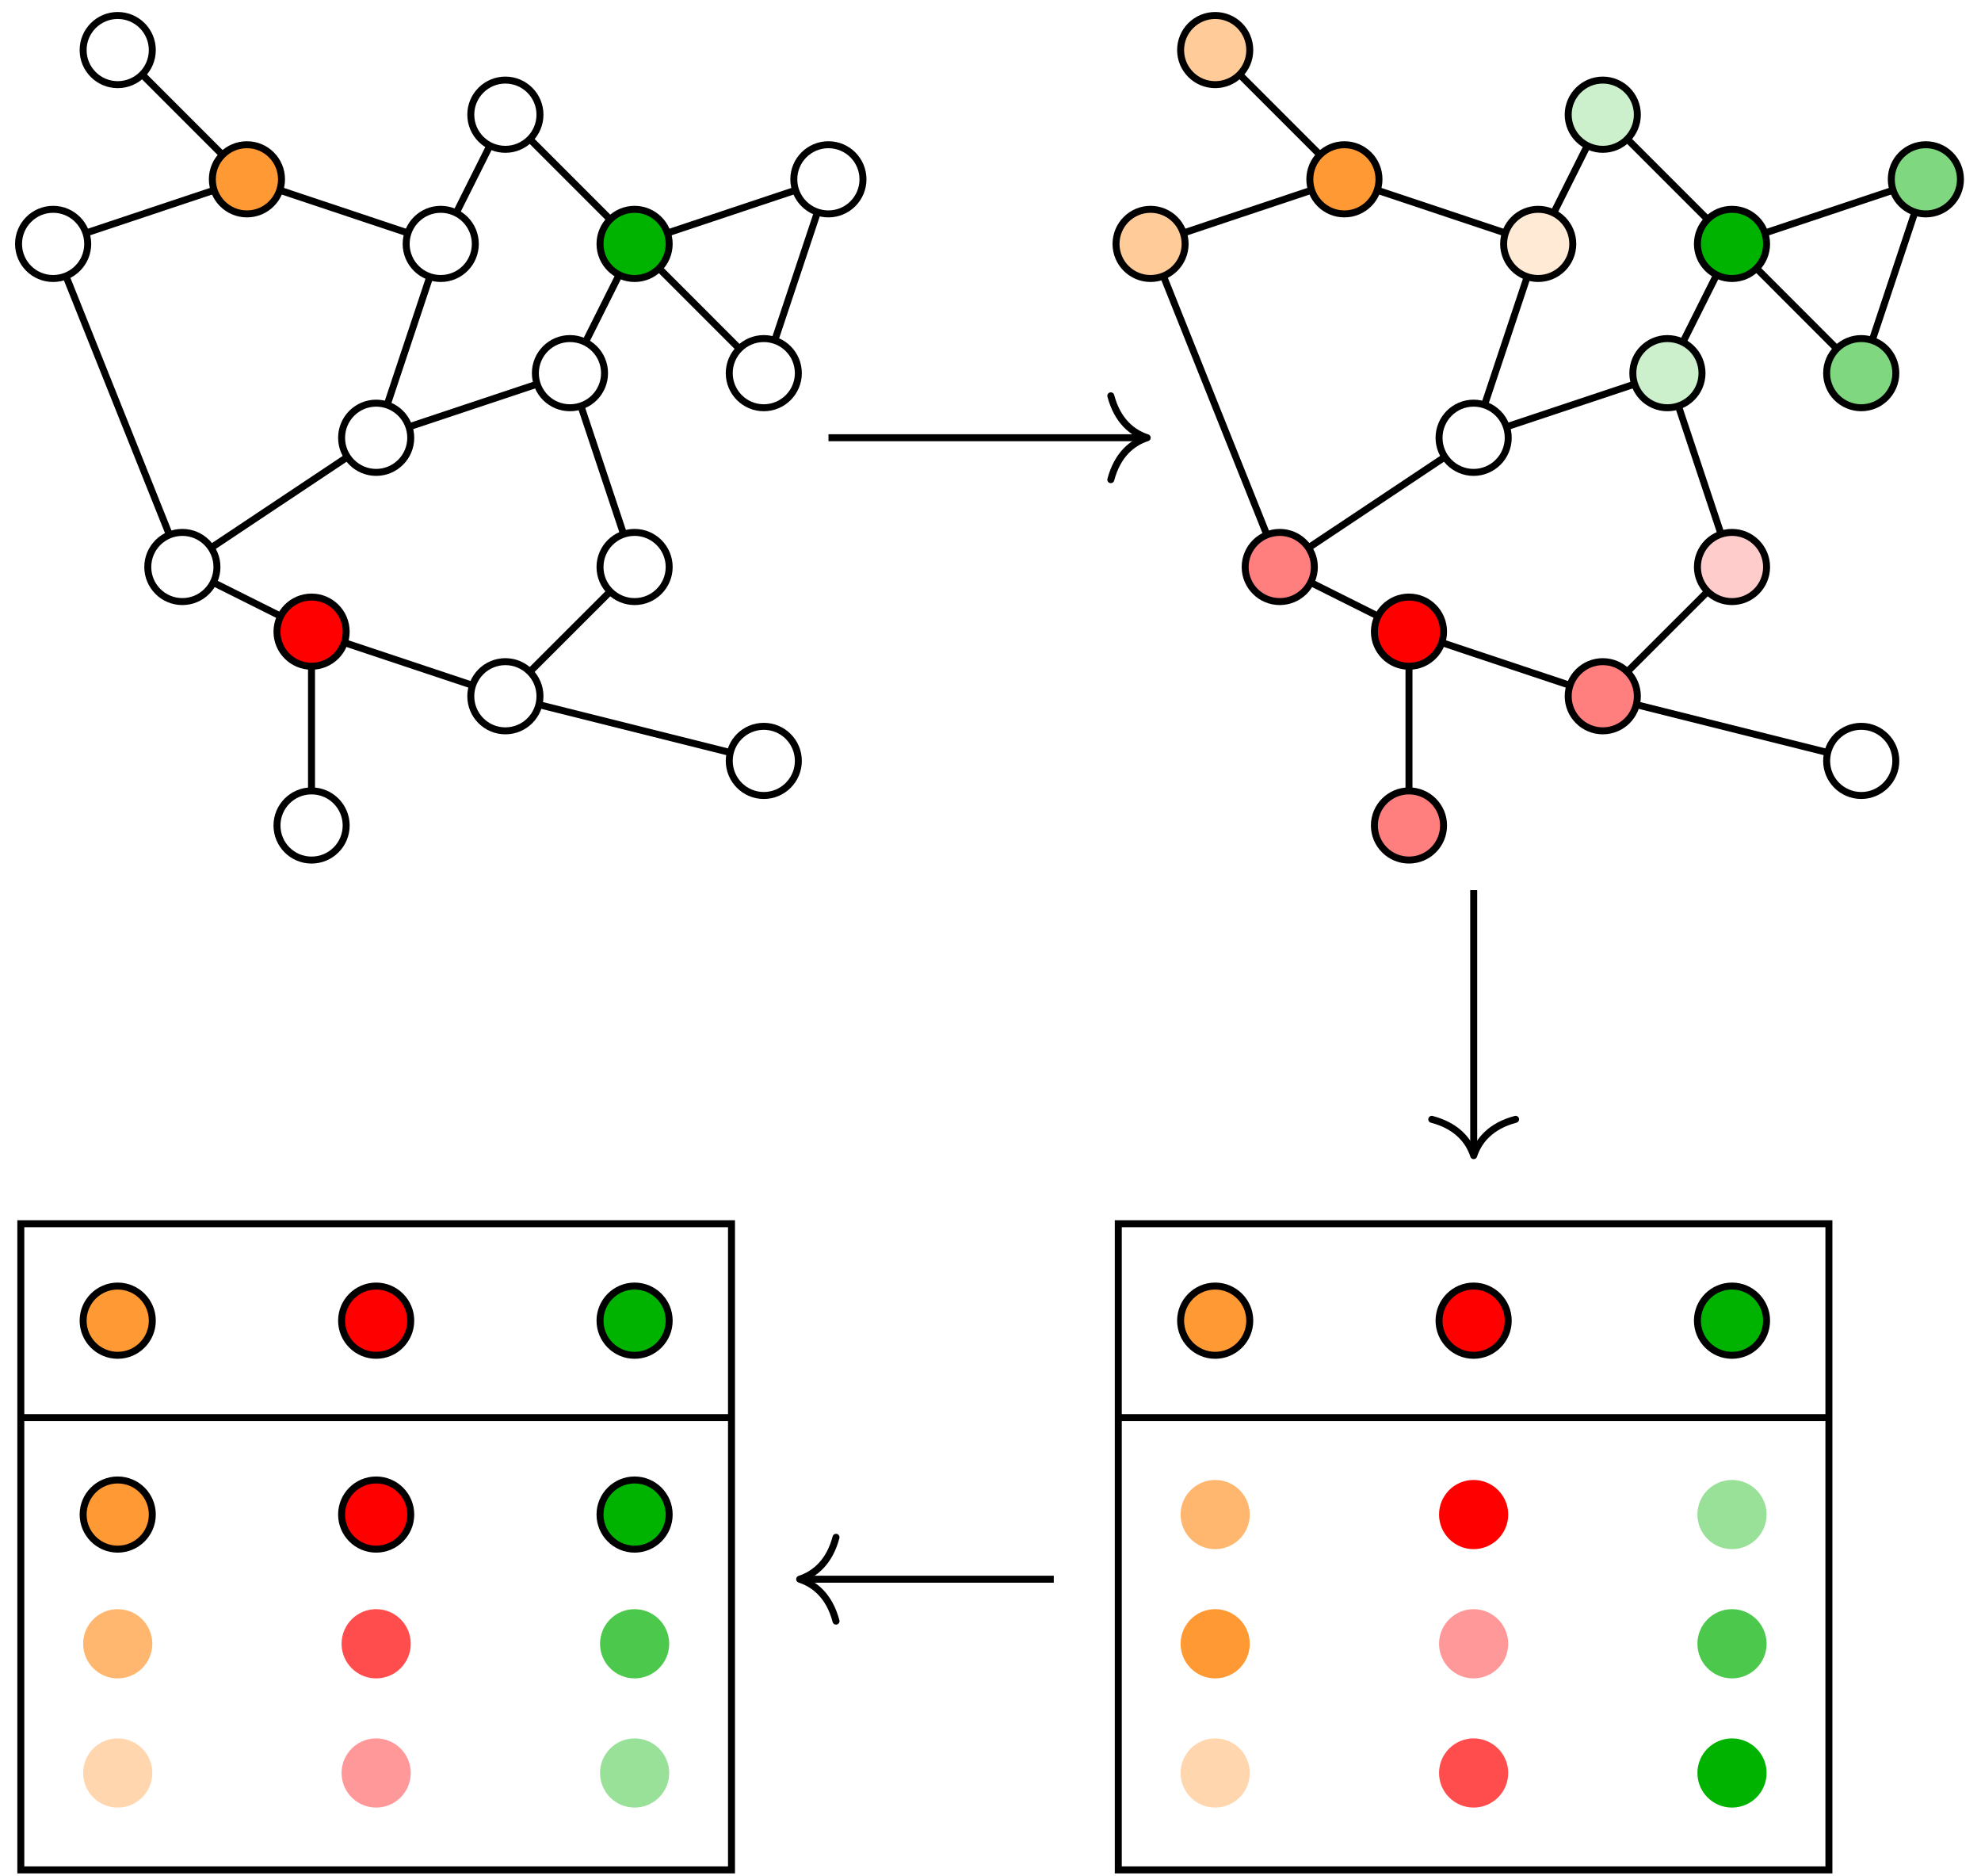 <?xml version="1.0" encoding="UTF-8"?>
<svg xmlns="http://www.w3.org/2000/svg" xmlns:xlink="http://www.w3.org/1999/xlink" width="113pt" height="107pt" viewBox="0 0 113 107" version="1.1">
<g id="surface1">
<path style="fill:none;stroke-width:0.398;stroke-linecap:butt;stroke-linejoin:miter;stroke:rgb(0%,0%,0%);stroke-opacity:1;stroke-miterlimit:10;" d="M 0 -0.002 C 0 1.088 -0.883 1.975 -1.973 1.975 C -3.062 1.975 -3.945 1.088 -3.945 -0.002 C -3.945 -1.088 -3.062 -1.974 -1.973 -1.974 C -0.883 -1.974 0 -1.088 0 -0.002 Z M 0 -0.002 " transform="matrix(1,0,0,-1,23.43,24.967)"/>
<path style="fill:none;stroke-width:0.398;stroke-linecap:butt;stroke-linejoin:miter;stroke:rgb(0%,0%,0%);stroke-opacity:1;stroke-miterlimit:10;" d="M -0.001 0.001 C -0.001 1.09 -0.884 1.973 -1.974 1.973 C -3.063 1.973 -3.946 1.09 -3.946 0.001 C -3.946 -1.089 -3.063 -1.972 -1.974 -1.972 C -0.884 -1.972 -0.001 -1.089 -0.001 0.001 Z M -0.001 0.001 " transform="matrix(1,0,0,-1,34.485,21.282)"/>
<path style="fill:none;stroke-width:0.398;stroke-linecap:butt;stroke-linejoin:miter;stroke:rgb(0%,0%,0%);stroke-opacity:1;stroke-miterlimit:10;" d="M -0.002 0.001 C -0.002 1.087 -0.884 1.974 -1.974 1.974 C -3.06 1.974 -3.947 1.087 -3.947 0.001 C -3.947 -1.089 -3.06 -1.972 -1.974 -1.972 C -0.884 -1.972 -0.002 -1.089 -0.002 0.001 Z M -0.002 0.001 " transform="matrix(1,0,0,-1,27.115,13.911)"/>
<path style="fill:none;stroke-width:0.398;stroke-linecap:butt;stroke-linejoin:miter;stroke:rgb(0%,0%,0%);stroke-opacity:1;stroke-miterlimit:10;" d="M 0.001 0.002 C 0.001 1.088 -0.882 1.974 -1.972 1.974 C -3.062 1.974 -3.945 1.088 -3.945 0.002 C -3.945 -1.088 -3.062 -1.975 -1.972 -1.975 C -0.882 -1.975 0.001 -1.088 0.001 0.002 Z M 0.001 0.002 " transform="matrix(1,0,0,-1,30.8,6.541)"/>
<path style="fill-rule:nonzero;fill:rgb(0%,70%,0%);fill-opacity:1;stroke-width:0.398;stroke-linecap:butt;stroke-linejoin:miter;stroke:rgb(0%,0%,0%);stroke-opacity:1;stroke-miterlimit:10;" d="M 0.001 0.001 C 0.001 1.087 -0.881 1.974 -1.971 1.974 C -3.061 1.974 -3.944 1.087 -3.944 0.001 C -3.944 -1.089 -3.061 -1.972 -1.971 -1.972 C -0.881 -1.972 0.001 -1.089 0.001 0.001 Z M 0.001 0.001 " transform="matrix(1,0,0,-1,38.17,13.911)"/>
<path style="fill:none;stroke-width:0.398;stroke-linecap:butt;stroke-linejoin:miter;stroke:rgb(0%,0%,0%);stroke-opacity:1;stroke-miterlimit:10;" d="M -0.002 0.001 C -0.002 1.09 -0.885 1.973 -1.974 1.973 C -3.06 1.973 -3.943 1.09 -3.943 0.001 C -3.943 -1.089 -3.06 -1.972 -1.974 -1.972 C -0.885 -1.972 -0.002 -1.089 -0.002 0.001 Z M -0.002 0.001 " transform="matrix(1,0,0,-1,45.541,21.282)"/>
<path style="fill:none;stroke-width:0.398;stroke-linecap:butt;stroke-linejoin:miter;stroke:rgb(0%,0%,0%);stroke-opacity:1;stroke-miterlimit:10;" d="M 0 -0 C 0 1.089 -0.882 1.972 -1.972 1.972 C -3.062 1.972 -3.945 1.089 -3.945 -0 C -3.945 -1.09 -3.062 -1.973 -1.972 -1.973 C -0.882 -1.973 0 -1.09 0 -0 Z M 0 -0 " transform="matrix(1,0,0,-1,49.226,10.226)"/>
<path style="fill-rule:nonzero;fill:rgb(100%,59.999%,20%);fill-opacity:1;stroke-width:0.398;stroke-linecap:butt;stroke-linejoin:miter;stroke:rgb(0%,0%,0%);stroke-opacity:1;stroke-miterlimit:10;" d="M -0.001 -0 C -0.001 1.089 -0.883 1.972 -1.973 1.972 C -3.063 1.972 -3.946 1.089 -3.946 -0 C -3.946 -1.09 -3.063 -1.973 -1.973 -1.973 C -0.883 -1.973 -0.001 -1.09 -0.001 -0 Z M -0.001 -0 " transform="matrix(1,0,0,-1,16.059,10.226)"/>
<path style="fill:none;stroke-width:0.398;stroke-linecap:butt;stroke-linejoin:miter;stroke:rgb(0%,0%,0%);stroke-opacity:1;stroke-miterlimit:10;" d="M 0 0.001 C 0 1.087 -0.882 1.974 -1.972 1.974 C -3.062 1.974 -3.945 1.087 -3.945 0.001 C -3.945 -1.089 -3.062 -1.972 -1.972 -1.972 C -0.882 -1.972 0 -1.089 0 0.001 Z M 0 0.001 " transform="matrix(1,0,0,-1,5.003,13.911)"/>
<path style="fill:none;stroke-width:0.398;stroke-linecap:butt;stroke-linejoin:miter;stroke:rgb(0%,0%,0%);stroke-opacity:1;stroke-miterlimit:10;" d="M -0.001 0 C -0.001 1.09 -0.884 1.973 -1.974 1.973 C -3.064 1.973 -3.947 1.09 -3.947 0 C -3.947 -1.09 -3.064 -1.972 -1.974 -1.972 C -0.884 -1.972 -0.001 -1.09 -0.001 0 Z M -0.001 0 " transform="matrix(1,0,0,-1,8.689,2.856)"/>
<path style="fill-rule:nonzero;fill:rgb(100%,0%,0%);fill-opacity:1;stroke-width:0.398;stroke-linecap:butt;stroke-linejoin:miter;stroke:rgb(0%,0%,0%);stroke-opacity:1;stroke-miterlimit:10;" d="M 0.002 -0.001 C 0.002 1.089 -0.881 1.972 -1.975 1.972 C -3.061 1.972 -3.944 1.089 -3.944 -0.001 C -3.944 -1.091 -3.061 -1.973 -1.975 -1.973 C -0.881 -1.973 0.002 -1.091 0.002 -0.001 Z M 0.002 -0.001 " transform="matrix(1,0,0,-1,19.744,36.023)"/>
<path style="fill:none;stroke-width:0.398;stroke-linecap:butt;stroke-linejoin:miter;stroke:rgb(0%,0%,0%);stroke-opacity:1;stroke-miterlimit:10;" d="M 0.001 0.001 C 0.001 1.087 -0.882 1.974 -1.972 1.974 C -3.062 1.974 -3.944 1.087 -3.944 0.001 C -3.944 -1.088 -3.062 -1.971 -1.972 -1.971 C -0.882 -1.971 0.001 -1.088 0.001 0.001 Z M 0.001 0.001 " transform="matrix(1,0,0,-1,12.374,32.337)"/>
<path style="fill:none;stroke-width:0.398;stroke-linecap:butt;stroke-linejoin:miter;stroke:rgb(0%,0%,0%);stroke-opacity:1;stroke-miterlimit:10;" d="M 0.002 0 C 0.002 1.09 -0.881 1.973 -1.975 1.973 C -3.061 1.973 -3.944 1.09 -3.944 0 C -3.944 -1.09 -3.061 -1.972 -1.975 -1.972 C -0.881 -1.972 0.002 -1.09 0.002 0 Z M 0.002 0 " transform="matrix(1,0,0,-1,19.744,47.078)"/>
<path style="fill:none;stroke-width:0.398;stroke-linecap:butt;stroke-linejoin:miter;stroke:rgb(0%,0%,0%);stroke-opacity:1;stroke-miterlimit:10;" d="M 0.001 0.001 C 0.001 1.087 -0.881 1.974 -1.971 1.974 C -3.061 1.974 -3.944 1.087 -3.944 0.001 C -3.944 -1.088 -3.061 -1.971 -1.971 -1.971 C -0.881 -1.971 0.001 -1.088 0.001 0.001 Z M 0.001 0.001 " transform="matrix(1,0,0,-1,38.17,32.337)"/>
<path style="fill:none;stroke-width:0.398;stroke-linecap:butt;stroke-linejoin:miter;stroke:rgb(0%,0%,0%);stroke-opacity:1;stroke-miterlimit:10;" d="M 0.001 0.001 C 0.001 1.091 -0.882 1.974 -1.972 1.974 C -3.062 1.974 -3.945 1.091 -3.945 0.001 C -3.945 -1.089 -3.062 -1.972 -1.972 -1.972 C -0.882 -1.972 0.001 -1.089 0.001 0.001 Z M 0.001 0.001 " transform="matrix(1,0,0,-1,30.8,39.708)"/>
<path style="fill:none;stroke-width:0.398;stroke-linecap:butt;stroke-linejoin:miter;stroke:rgb(0%,0%,0%);stroke-opacity:1;stroke-miterlimit:10;" d="M -0.002 -0.001 C -0.002 1.088 -0.885 1.971 -1.974 1.971 C -3.06 1.971 -3.943 1.088 -3.943 -0.001 C -3.943 -1.087 -3.06 -1.974 -1.974 -1.974 C -0.885 -1.974 -0.002 -1.087 -0.002 -0.001 Z M -0.002 -0.001 " transform="matrix(1,0,0,-1,45.541,43.393)"/>
<path style="fill:none;stroke-width:0.398;stroke-linecap:butt;stroke-linejoin:miter;stroke:rgb(0%,0%,0%);stroke-opacity:1;stroke-miterlimit:10;" d="M -0 -0.001 L 7.312 2.437 M 10.066 4.828 L 11.988 8.667 M 14.265 9.039 L 18.847 4.456 M 20.867 4.933 L 23.304 12.246 M 22.054 13.496 L 14.742 11.054 M 11.476 11.828 L 6.894 16.41 M 4.617 16.039 L 2.695 12.199 M 1.191 8.562 L -1.246 1.249 M -0.059 11.054 L -7.371 13.496 M -11.114 13.496 L -18.426 11.054 M -19.567 8.601 L -13.66 -6.165 M -11.285 -6.899 L -3.512 -1.719 M -11.164 -8.876 L -7.321 -10.797 M -3.684 -12.305 L 3.629 -14.743 M 6.894 -13.969 L 11.476 -9.391 M 12.246 -6.122 L 9.808 1.191 M -10.637 15.511 L -15.219 20.093 M -5.559 -13.653 L -5.559 -20.762 M 7.414 -15.844 L 18.328 -18.575 " transform="matrix(1,0,0,-1,23.328,24.343)"/>
<path style="fill:none;stroke-width:0.398;stroke-linecap:butt;stroke-linejoin:miter;stroke:rgb(0%,0%,0%);stroke-opacity:1;stroke-miterlimit:10;" d="M 0.002 -0.002 C 0.002 1.088 -0.881 1.975 -1.975 1.975 C -3.061 1.975 -3.944 1.088 -3.944 -0.002 C -3.944 -1.088 -3.061 -1.974 -1.975 -1.974 C -0.881 -1.974 0.002 -1.088 0.002 -0.002 Z M 0.002 -0.002 " transform="matrix(1,0,0,-1,86.03,24.967)"/>
<path style="fill-rule:nonzero;fill:rgb(0%,70%,0%);fill-opacity:0.2;stroke-width:0.398;stroke-linecap:butt;stroke-linejoin:miter;stroke:rgb(0%,0%,0%);stroke-opacity:1;stroke-miterlimit:10;" d="M 0.001 0.001 C 0.001 1.09 -0.882 1.973 -1.972 1.973 C -3.062 1.973 -3.945 1.09 -3.945 0.001 C -3.945 -1.089 -3.062 -1.972 -1.972 -1.972 C -0.882 -1.972 0.001 -1.089 0.001 0.001 Z M 0.001 0.001 " transform="matrix(1,0,0,-1,97.085,21.282)"/>
<path style="fill-rule:nonzero;fill:rgb(100%,59.999%,20%);fill-opacity:0.2;stroke-width:0.398;stroke-linecap:butt;stroke-linejoin:miter;stroke:rgb(0%,0%,0%);stroke-opacity:1;stroke-miterlimit:10;" d="M 0 0.001 C 0 1.087 -0.883 1.974 -1.973 1.974 C -3.062 1.974 -3.945 1.087 -3.945 0.001 C -3.945 -1.089 -3.062 -1.972 -1.973 -1.972 C -0.883 -1.972 0 -1.089 0 0.001 Z M 0 0.001 " transform="matrix(1,0,0,-1,89.715,13.911)"/>
<path style="fill-rule:nonzero;fill:rgb(0%,70%,0%);fill-opacity:0.2;stroke-width:0.398;stroke-linecap:butt;stroke-linejoin:miter;stroke:rgb(0%,0%,0%);stroke-opacity:1;stroke-miterlimit:10;" d="M -0.002 0.002 C -0.002 1.088 -0.884 1.974 -1.974 1.974 C -3.06 1.974 -3.947 1.088 -3.947 0.002 C -3.947 -1.088 -3.06 -1.975 -1.974 -1.975 C -0.884 -1.975 -0.002 -1.088 -0.002 0.002 Z M -0.002 0.002 " transform="matrix(1,0,0,-1,93.4,6.541)"/>
<path style="fill-rule:nonzero;fill:rgb(0%,70%,0%);fill-opacity:1;stroke-width:0.398;stroke-linecap:butt;stroke-linejoin:miter;stroke:rgb(0%,0%,0%);stroke-opacity:1;stroke-miterlimit:10;" d="M -0.001 0.001 C -0.001 1.087 -0.884 1.974 -1.974 1.974 C -3.063 1.974 -3.946 1.087 -3.946 0.001 C -3.946 -1.089 -3.063 -1.972 -1.974 -1.972 C -0.884 -1.972 -0.001 -1.089 -0.001 0.001 Z M -0.001 0.001 " transform="matrix(1,0,0,-1,100.77,13.911)"/>
<path style="fill-rule:nonzero;fill:rgb(0%,70%,0%);fill-opacity:0.5;stroke-width:0.398;stroke-linecap:butt;stroke-linejoin:miter;stroke:rgb(0%,0%,0%);stroke-opacity:1;stroke-miterlimit:10;" d="M -0 0.001 C -0 1.09 -0.883 1.973 -1.973 1.973 C -3.063 1.973 -3.946 1.09 -3.946 0.001 C -3.946 -1.089 -3.063 -1.972 -1.973 -1.972 C -0.883 -1.972 -0 -1.089 -0 0.001 Z M -0 0.001 " transform="matrix(1,0,0,-1,108.141,21.282)"/>
<path style="fill-rule:nonzero;fill:rgb(0%,70%,0%);fill-opacity:0.5;stroke-width:0.398;stroke-linecap:butt;stroke-linejoin:miter;stroke:rgb(0%,0%,0%);stroke-opacity:1;stroke-miterlimit:10;" d="M 0.002 -0 C 0.002 1.089 -0.885 1.972 -1.975 1.972 C -3.061 1.972 -3.943 1.089 -3.943 -0 C -3.943 -1.09 -3.061 -1.973 -1.975 -1.973 C -0.885 -1.973 0.002 -1.09 0.002 -0 Z M 0.002 -0 " transform="matrix(1,0,0,-1,111.826,10.226)"/>
<path style="fill-rule:nonzero;fill:rgb(100%,59.999%,20%);fill-opacity:1;stroke-width:0.398;stroke-linecap:butt;stroke-linejoin:miter;stroke:rgb(0%,0%,0%);stroke-opacity:1;stroke-miterlimit:10;" d="M 0.001 -0 C 0.001 1.089 -0.882 1.972 -1.972 1.972 C -3.062 1.972 -3.944 1.089 -3.944 -0 C -3.944 -1.09 -3.062 -1.973 -1.972 -1.973 C -0.882 -1.973 0.001 -1.09 0.001 -0 Z M 0.001 -0 " transform="matrix(1,0,0,-1,78.659,10.226)"/>
<path style="fill-rule:nonzero;fill:rgb(100%,59.999%,20%);fill-opacity:0.5;stroke-width:0.398;stroke-linecap:butt;stroke-linejoin:miter;stroke:rgb(0%,0%,0%);stroke-opacity:1;stroke-miterlimit:10;" d="M -0.002 0.001 C -0.002 1.087 -0.885 1.974 -1.975 1.974 C -3.061 1.974 -3.943 1.087 -3.943 0.001 C -3.943 -1.089 -3.061 -1.972 -1.975 -1.972 C -0.885 -1.972 -0.002 -1.089 -0.002 0.001 Z M -0.002 0.001 " transform="matrix(1,0,0,-1,67.603,13.911)"/>
<path style="fill-rule:nonzero;fill:rgb(100%,59.999%,20%);fill-opacity:0.5;stroke-width:0.398;stroke-linecap:butt;stroke-linejoin:miter;stroke:rgb(0%,0%,0%);stroke-opacity:1;stroke-miterlimit:10;" d="M 0 0 C 0 1.09 -0.882 1.973 -1.972 1.973 C -3.062 1.973 -3.945 1.09 -3.945 0 C -3.945 -1.09 -3.062 -1.972 -1.972 -1.972 C -0.882 -1.972 0 -1.09 0 0 Z M 0 0 " transform="matrix(1,0,0,-1,71.289,2.856)"/>
<path style="fill-rule:nonzero;fill:rgb(100%,0%,0%);fill-opacity:1;stroke-width:0.398;stroke-linecap:butt;stroke-linejoin:miter;stroke:rgb(0%,0%,0%);stroke-opacity:1;stroke-miterlimit:10;" d="M -0.001 -0.001 C -0.001 1.089 -0.883 1.972 -1.973 1.972 C -3.063 1.972 -3.946 1.089 -3.946 -0.001 C -3.946 -1.091 -3.063 -1.973 -1.973 -1.973 C -0.883 -1.973 -0.001 -1.091 -0.001 -0.001 Z M -0.001 -0.001 " transform="matrix(1,0,0,-1,82.344,36.023)"/>
<path style="fill-rule:nonzero;fill:rgb(100%,0%,0%);fill-opacity:0.5;stroke-width:0.398;stroke-linecap:butt;stroke-linejoin:miter;stroke:rgb(0%,0%,0%);stroke-opacity:1;stroke-miterlimit:10;" d="M -0.001 0.001 C -0.001 1.087 -0.884 1.974 -1.974 1.974 C -3.064 1.974 -3.947 1.087 -3.947 0.001 C -3.947 -1.088 -3.064 -1.971 -1.974 -1.971 C -0.884 -1.971 -0.001 -1.088 -0.001 0.001 Z M -0.001 0.001 " transform="matrix(1,0,0,-1,74.974,32.337)"/>
<path style="fill-rule:nonzero;fill:rgb(100%,0%,0%);fill-opacity:0.5;stroke-width:0.398;stroke-linecap:butt;stroke-linejoin:miter;stroke:rgb(0%,0%,0%);stroke-opacity:1;stroke-miterlimit:10;" d="M -0.001 0 C -0.001 1.09 -0.883 1.973 -1.973 1.973 C -3.063 1.973 -3.946 1.09 -3.946 0 C -3.946 -1.09 -3.063 -1.972 -1.973 -1.972 C -0.883 -1.972 -0.001 -1.09 -0.001 0 Z M -0.001 0 " transform="matrix(1,0,0,-1,82.344,47.078)"/>
<path style="fill-rule:nonzero;fill:rgb(100%,0%,0%);fill-opacity:0.2;stroke-width:0.398;stroke-linecap:butt;stroke-linejoin:miter;stroke:rgb(0%,0%,0%);stroke-opacity:1;stroke-miterlimit:10;" d="M -0.001 0.001 C -0.001 1.087 -0.884 1.974 -1.974 1.974 C -3.063 1.974 -3.946 1.087 -3.946 0.001 C -3.946 -1.088 -3.063 -1.971 -1.974 -1.971 C -0.884 -1.971 -0.001 -1.088 -0.001 0.001 Z M -0.001 0.001 " transform="matrix(1,0,0,-1,100.77,32.337)"/>
<path style="fill-rule:nonzero;fill:rgb(100%,0%,0%);fill-opacity:0.5;stroke-width:0.398;stroke-linecap:butt;stroke-linejoin:miter;stroke:rgb(0%,0%,0%);stroke-opacity:1;stroke-miterlimit:10;" d="M -0.002 0.001 C -0.002 1.091 -0.884 1.974 -1.974 1.974 C -3.06 1.974 -3.947 1.091 -3.947 0.001 C -3.947 -1.089 -3.06 -1.972 -1.974 -1.972 C -0.884 -1.972 -0.002 -1.089 -0.002 0.001 Z M -0.002 0.001 " transform="matrix(1,0,0,-1,93.4,39.708)"/>
<path style="fill:none;stroke-width:0.398;stroke-linecap:butt;stroke-linejoin:miter;stroke:rgb(0%,0%,0%);stroke-opacity:1;stroke-miterlimit:10;" d="M -0 -0.001 C -0 1.088 -0.883 1.971 -1.973 1.971 C -3.063 1.971 -3.946 1.088 -3.946 -0.001 C -3.946 -1.087 -3.063 -1.974 -1.973 -1.974 C -0.883 -1.974 -0 -1.087 -0 -0.001 Z M -0 -0.001 " transform="matrix(1,0,0,-1,108.141,43.393)"/>
<path style="fill:none;stroke-width:0.398;stroke-linecap:butt;stroke-linejoin:miter;stroke:rgb(0%,0%,0%);stroke-opacity:1;stroke-miterlimit:10;" d="M 0.001 -0.001 L 7.314 2.437 M 10.068 4.828 L 11.99 8.667 M 14.267 9.039 L 18.845 4.456 M 20.865 4.933 L 23.302 12.246 M 22.056 13.496 L 14.743 11.054 M 11.478 11.828 L 6.896 16.41 M 4.618 16.039 L 2.697 12.199 M 1.189 8.562 L -1.249 1.249 M -0.057 11.054 L -7.37 13.496 M -11.116 13.496 L -18.428 11.054 M -19.565 8.601 L -13.659 -6.165 M -11.288 -6.899 L -3.514 -1.719 M -11.163 -8.876 L -7.323 -10.797 M -3.686 -12.305 L 3.626 -14.743 M 6.896 -13.969 L 11.478 -9.391 M 12.247 -6.122 L 9.81 1.191 M -10.635 15.511 L -15.217 20.093 M -5.557 -13.653 L -5.557 -20.762 M 7.411 -15.844 L 18.326 -18.575 " transform="matrix(1,0,0,-1,85.928,24.343)"/>
<path style="fill-rule:nonzero;fill:rgb(100%,59.999%,20%);fill-opacity:1;stroke-width:0.398;stroke-linecap:butt;stroke-linejoin:miter;stroke:rgb(0%,0%,0%);stroke-opacity:1;stroke-miterlimit:10;" d="M -0.001 0.002 C -0.001 1.088 -0.884 1.974 -1.974 1.974 C -3.064 1.974 -3.947 1.088 -3.947 0.002 C -3.947 -1.088 -3.064 -1.975 -1.974 -1.975 C -0.884 -1.975 -0.001 -1.088 -0.001 0.002 Z M -0.001 0.002 " transform="matrix(1,0,0,-1,8.689,75.318)"/>
<path style="fill-rule:nonzero;fill:rgb(100%,0%,0%);fill-opacity:1;stroke-width:0.398;stroke-linecap:butt;stroke-linejoin:miter;stroke:rgb(0%,0%,0%);stroke-opacity:1;stroke-miterlimit:10;" d="M 0 0.002 C 0 1.088 -0.883 1.974 -1.973 1.974 C -3.062 1.974 -3.945 1.088 -3.945 0.002 C -3.945 -1.088 -3.062 -1.975 -1.973 -1.975 C -0.883 -1.975 0 -1.088 0 0.002 Z M 0 0.002 " transform="matrix(1,0,0,-1,23.43,75.318)"/>
<path style="fill-rule:nonzero;fill:rgb(0%,70%,0%);fill-opacity:1;stroke-width:0.398;stroke-linecap:butt;stroke-linejoin:miter;stroke:rgb(0%,0%,0%);stroke-opacity:1;stroke-miterlimit:10;" d="M 0.001 0.002 C 0.001 1.088 -0.881 1.974 -1.971 1.974 C -3.061 1.974 -3.944 1.088 -3.944 0.002 C -3.944 -1.088 -3.061 -1.975 -1.971 -1.975 C -0.881 -1.975 0.001 -1.088 0.001 0.002 Z M 0.001 0.002 " transform="matrix(1,0,0,-1,38.17,75.318)"/>
<path style="fill-rule:nonzero;fill:rgb(100%,59.999%,20%);fill-opacity:1;stroke-width:0.398;stroke-linecap:butt;stroke-linejoin:miter;stroke:rgb(0%,0%,0%);stroke-opacity:1;stroke-miterlimit:10;" d="M -0.001 -0.001 C -0.001 1.089 -0.884 1.971 -1.974 1.971 C -3.064 1.971 -3.947 1.089 -3.947 -0.001 C -3.947 -1.087 -3.064 -1.974 -1.974 -1.974 C -0.884 -1.974 -0.001 -1.087 -0.001 -0.001 Z M -0.001 -0.001 " transform="matrix(1,0,0,-1,8.689,86.374)"/>
<path style="fill-rule:nonzero;fill:rgb(100%,0%,0%);fill-opacity:1;stroke-width:0.398;stroke-linecap:butt;stroke-linejoin:miter;stroke:rgb(0%,0%,0%);stroke-opacity:1;stroke-miterlimit:10;" d="M 0 -0.001 C 0 1.089 -0.883 1.971 -1.973 1.971 C -3.062 1.971 -3.945 1.089 -3.945 -0.001 C -3.945 -1.087 -3.062 -1.974 -1.973 -1.974 C -0.883 -1.974 0 -1.087 0 -0.001 Z M 0 -0.001 " transform="matrix(1,0,0,-1,23.43,86.374)"/>
<path style="fill-rule:nonzero;fill:rgb(0%,70%,0%);fill-opacity:1;stroke-width:0.398;stroke-linecap:butt;stroke-linejoin:miter;stroke:rgb(0%,0%,0%);stroke-opacity:1;stroke-miterlimit:10;" d="M 0.001 -0.001 C 0.001 1.089 -0.881 1.971 -1.971 1.971 C -3.061 1.971 -3.944 1.089 -3.944 -0.001 C -3.944 -1.087 -3.061 -1.974 -1.971 -1.974 C -0.881 -1.974 0.001 -1.087 0.001 -0.001 Z M 0.001 -0.001 " transform="matrix(1,0,0,-1,38.17,86.374)"/>
<path style=" stroke:none;fill-rule:nonzero;fill:rgb(100%,59.999%,20%);fill-opacity:0.7;" d="M 8.688 93.746 C 8.688 92.656 7.805 91.77 6.715 91.77 C 5.625 91.77 4.742 92.656 4.742 93.746 C 4.742 94.832 5.625 95.719 6.715 95.719 C 7.805 95.719 8.688 94.832 8.688 93.746 Z M 8.688 93.746 "/>
<path style=" stroke:none;fill-rule:nonzero;fill:rgb(100%,0%,0%);fill-opacity:0.7;" d="M 23.43 93.746 C 23.43 92.656 22.547 91.77 21.457 91.77 C 20.367 91.77 19.484 92.656 19.484 93.746 C 19.484 94.832 20.367 95.719 21.457 95.719 C 22.547 95.719 23.43 94.832 23.43 93.746 Z M 23.43 93.746 "/>
<path style=" stroke:none;fill-rule:nonzero;fill:rgb(0%,70%,0%);fill-opacity:0.7;" d="M 38.172 93.746 C 38.172 92.656 37.289 91.77 36.199 91.77 C 35.109 91.77 34.227 92.656 34.227 93.746 C 34.227 94.832 35.109 95.719 36.199 95.719 C 37.289 95.719 38.172 94.832 38.172 93.746 Z M 38.172 93.746 "/>
<path style=" stroke:none;fill-rule:nonzero;fill:rgb(100%,59.999%,20%);fill-opacity:0.4;" d="M 8.688 101.113 C 8.688 100.027 7.805 99.141 6.715 99.141 C 5.625 99.141 4.742 100.027 4.742 101.113 C 4.742 102.203 5.625 103.086 6.715 103.086 C 7.805 103.086 8.688 102.203 8.688 101.113 Z M 8.688 101.113 "/>
<path style=" stroke:none;fill-rule:nonzero;fill:rgb(100%,0%,0%);fill-opacity:0.4;" d="M 23.43 101.113 C 23.43 100.027 22.547 99.141 21.457 99.141 C 20.367 99.141 19.484 100.027 19.484 101.113 C 19.484 102.203 20.367 103.086 21.457 103.086 C 22.547 103.086 23.43 102.203 23.43 101.113 Z M 23.43 101.113 "/>
<path style=" stroke:none;fill-rule:nonzero;fill:rgb(0%,70%,0%);fill-opacity:0.4;" d="M 38.172 101.113 C 38.172 100.027 37.289 99.141 36.199 99.141 C 35.109 99.141 34.227 100.027 34.227 101.113 C 34.227 102.203 35.109 103.086 36.199 103.086 C 37.289 103.086 38.172 102.203 38.172 101.113 Z M 38.172 101.113 "/>
<path style="fill:none;stroke-width:0.398;stroke-linecap:butt;stroke-linejoin:miter;stroke:rgb(0%,0%,0%);stroke-opacity:1;stroke-miterlimit:10;" d="M -0.001 0.001 L -0.001 -11.057 L 40.538 -11.057 L 40.538 0.001 Z M -0.001 -11.057 L -0.001 -36.85 L 40.538 -36.85 L 40.538 -11.057 Z M -0.001 -11.057 " transform="matrix(1,0,0,-1,1.188,69.79)"/>
<path style="fill-rule:nonzero;fill:rgb(100%,59.999%,20%);fill-opacity:1;stroke-width:0.398;stroke-linecap:butt;stroke-linejoin:miter;stroke:rgb(0%,0%,0%);stroke-opacity:1;stroke-miterlimit:10;" d="M 0 0.002 C 0 1.088 -0.882 1.974 -1.972 1.974 C -3.062 1.974 -3.945 1.088 -3.945 0.002 C -3.945 -1.088 -3.062 -1.975 -1.972 -1.975 C -0.882 -1.975 0 -1.088 0 0.002 Z M 0 0.002 " transform="matrix(1,0,0,-1,71.289,75.318)"/>
<path style="fill-rule:nonzero;fill:rgb(100%,0%,0%);fill-opacity:1;stroke-width:0.398;stroke-linecap:butt;stroke-linejoin:miter;stroke:rgb(0%,0%,0%);stroke-opacity:1;stroke-miterlimit:10;" d="M 0.002 0.002 C 0.002 1.088 -0.881 1.974 -1.975 1.974 C -3.061 1.974 -3.944 1.088 -3.944 0.002 C -3.944 -1.088 -3.061 -1.975 -1.975 -1.975 C -0.881 -1.975 0.002 -1.088 0.002 0.002 Z M 0.002 0.002 " transform="matrix(1,0,0,-1,86.03,75.318)"/>
<path style="fill-rule:nonzero;fill:rgb(0%,70%,0%);fill-opacity:1;stroke-width:0.398;stroke-linecap:butt;stroke-linejoin:miter;stroke:rgb(0%,0%,0%);stroke-opacity:1;stroke-miterlimit:10;" d="M -0.001 0.002 C -0.001 1.088 -0.884 1.974 -1.974 1.974 C -3.063 1.974 -3.946 1.088 -3.946 0.002 C -3.946 -1.088 -3.063 -1.975 -1.974 -1.975 C -0.884 -1.975 -0.001 -1.088 -0.001 0.002 Z M -0.001 0.002 " transform="matrix(1,0,0,-1,100.77,75.318)"/>
<path style=" stroke:none;fill-rule:nonzero;fill:rgb(100%,59.999%,20%);fill-opacity:0.7;" d="M 71.289 86.375 C 71.289 85.285 70.406 84.402 69.316 84.402 C 68.227 84.402 67.344 85.285 67.344 86.375 C 67.344 87.461 68.227 88.348 69.316 88.348 C 70.406 88.348 71.289 87.461 71.289 86.375 Z M 71.289 86.375 "/>
<path style=" stroke:none;fill-rule:nonzero;fill:rgb(100%,0%,0%);fill-opacity:1;" d="M 86.031 86.375 C 86.031 85.285 85.148 84.402 84.055 84.402 C 82.969 84.402 82.086 85.285 82.086 86.375 C 82.086 87.461 82.969 88.348 84.055 88.348 C 85.148 88.348 86.031 87.461 86.031 86.375 Z M 86.031 86.375 "/>
<path style=" stroke:none;fill-rule:nonzero;fill:rgb(0%,70%,0%);fill-opacity:0.4;" d="M 100.77 86.375 C 100.77 85.285 99.887 84.402 98.797 84.402 C 97.707 84.402 96.824 85.285 96.824 86.375 C 96.824 87.461 97.707 88.348 98.797 88.348 C 99.887 88.348 100.77 87.461 100.77 86.375 Z M 100.77 86.375 "/>
<path style=" stroke:none;fill-rule:nonzero;fill:rgb(100%,59.999%,20%);fill-opacity:1;" d="M 71.289 93.746 C 71.289 92.656 70.406 91.77 69.316 91.77 C 68.227 91.77 67.344 92.656 67.344 93.746 C 67.344 94.832 68.227 95.719 69.316 95.719 C 70.406 95.719 71.289 94.832 71.289 93.746 Z M 71.289 93.746 "/>
<path style=" stroke:none;fill-rule:nonzero;fill:rgb(100%,0%,0%);fill-opacity:0.4;" d="M 86.031 93.746 C 86.031 92.656 85.148 91.77 84.055 91.77 C 82.969 91.77 82.086 92.656 82.086 93.746 C 82.086 94.832 82.969 95.719 84.055 95.719 C 85.148 95.719 86.031 94.832 86.031 93.746 Z M 86.031 93.746 "/>
<path style=" stroke:none;fill-rule:nonzero;fill:rgb(0%,70%,0%);fill-opacity:0.7;" d="M 100.77 93.746 C 100.77 92.656 99.887 91.77 98.797 91.77 C 97.707 91.77 96.824 92.656 96.824 93.746 C 96.824 94.832 97.707 95.719 98.797 95.719 C 99.887 95.719 100.77 94.832 100.77 93.746 Z M 100.77 93.746 "/>
<path style=" stroke:none;fill-rule:nonzero;fill:rgb(100%,59.999%,20%);fill-opacity:0.4;" d="M 71.289 101.113 C 71.289 100.027 70.406 99.141 69.316 99.141 C 68.227 99.141 67.344 100.027 67.344 101.113 C 67.344 102.203 68.227 103.086 69.316 103.086 C 70.406 103.086 71.289 102.203 71.289 101.113 Z M 71.289 101.113 "/>
<path style=" stroke:none;fill-rule:nonzero;fill:rgb(100%,0%,0%);fill-opacity:0.7;" d="M 86.031 101.113 C 86.031 100.027 85.148 99.141 84.055 99.141 C 82.969 99.141 82.086 100.027 82.086 101.113 C 82.086 102.203 82.969 103.086 84.055 103.086 C 85.148 103.086 86.031 102.203 86.031 101.113 Z M 86.031 101.113 "/>
<path style=" stroke:none;fill-rule:nonzero;fill:rgb(0%,70%,0%);fill-opacity:1;" d="M 100.77 101.113 C 100.77 100.027 99.887 99.141 98.797 99.141 C 97.707 99.141 96.824 100.027 96.824 101.113 C 96.824 102.203 97.707 103.086 98.797 103.086 C 99.887 103.086 100.77 102.203 100.77 101.113 Z M 100.77 101.113 "/>
<path style="fill:none;stroke-width:0.398;stroke-linecap:butt;stroke-linejoin:miter;stroke:rgb(0%,0%,0%);stroke-opacity:1;stroke-miterlimit:10;" d="M 0.001 0.001 L 0.001 -11.057 L 40.536 -11.057 L 40.536 0.001 Z M 0.001 -11.057 L 0.001 -36.85 L 40.536 -36.85 L 40.536 -11.057 Z M 0.001 -11.057 " transform="matrix(1,0,0,-1,63.788,69.79)"/>
<path style="fill:none;stroke-width:0.398;stroke-linecap:butt;stroke-linejoin:miter;stroke:rgb(0%,0%,0%);stroke-opacity:1;stroke-miterlimit:10;" d="M 0.001 -0 L 17.981 -0 " transform="matrix(1,0,0,-1,47.257,24.964)"/>
<path style="fill:none;stroke-width:0.398;stroke-linecap:round;stroke-linejoin:round;stroke:rgb(0%,0%,0%);stroke-opacity:1;stroke-miterlimit:10;" d="M -0.002 -0.001 C 0.377 -1.434 1.221 -2.11 2.073 -2.391 C 1.221 -2.669 0.377 -3.348 -0.002 -4.782 " transform="matrix(1,0,0,-1,63.365,22.573)"/>
<path style="fill:none;stroke-width:0.398;stroke-linecap:butt;stroke-linejoin:miter;stroke:rgb(0%,0%,0%);stroke-opacity:1;stroke-miterlimit:10;" d="M -0.001 0.001 L -0.001 -14.945 " transform="matrix(1,0,0,-1,84.064,50.762)"/>
<path style="fill:none;stroke-width:0.398;stroke-linecap:round;stroke-linejoin:round;stroke:rgb(0%,0%,0%);stroke-opacity:1;stroke-miterlimit:10;" d="M 0.001 -0.001 C 0.38 -1.435 1.22 -2.111 2.072 -2.392 C 1.22 -2.669 0.38 -3.345 0.001 -4.783 " transform="matrix(0,1,1,0,86.454,63.834)"/>
<path style="fill:none;stroke-width:0.398;stroke-linecap:butt;stroke-linejoin:miter;stroke:rgb(0%,0%,0%);stroke-opacity:1;stroke-miterlimit:10;" d="M 0.001 -0.001 L -14.296 -0.001 " transform="matrix(1,0,0,-1,60.108,90.061)"/>
<path style="fill:none;stroke-width:0.398;stroke-linecap:round;stroke-linejoin:round;stroke:rgb(0%,0%,0%);stroke-opacity:1;stroke-miterlimit:10;" d="M -0.002 0.001 C 0.377 -1.437 1.221 -2.112 2.073 -2.39 C 1.221 -2.671 0.377 -3.347 -0.002 -4.78 " transform="matrix(-1,0,0,1,47.686,92.452)"/>
</g>
</svg>
